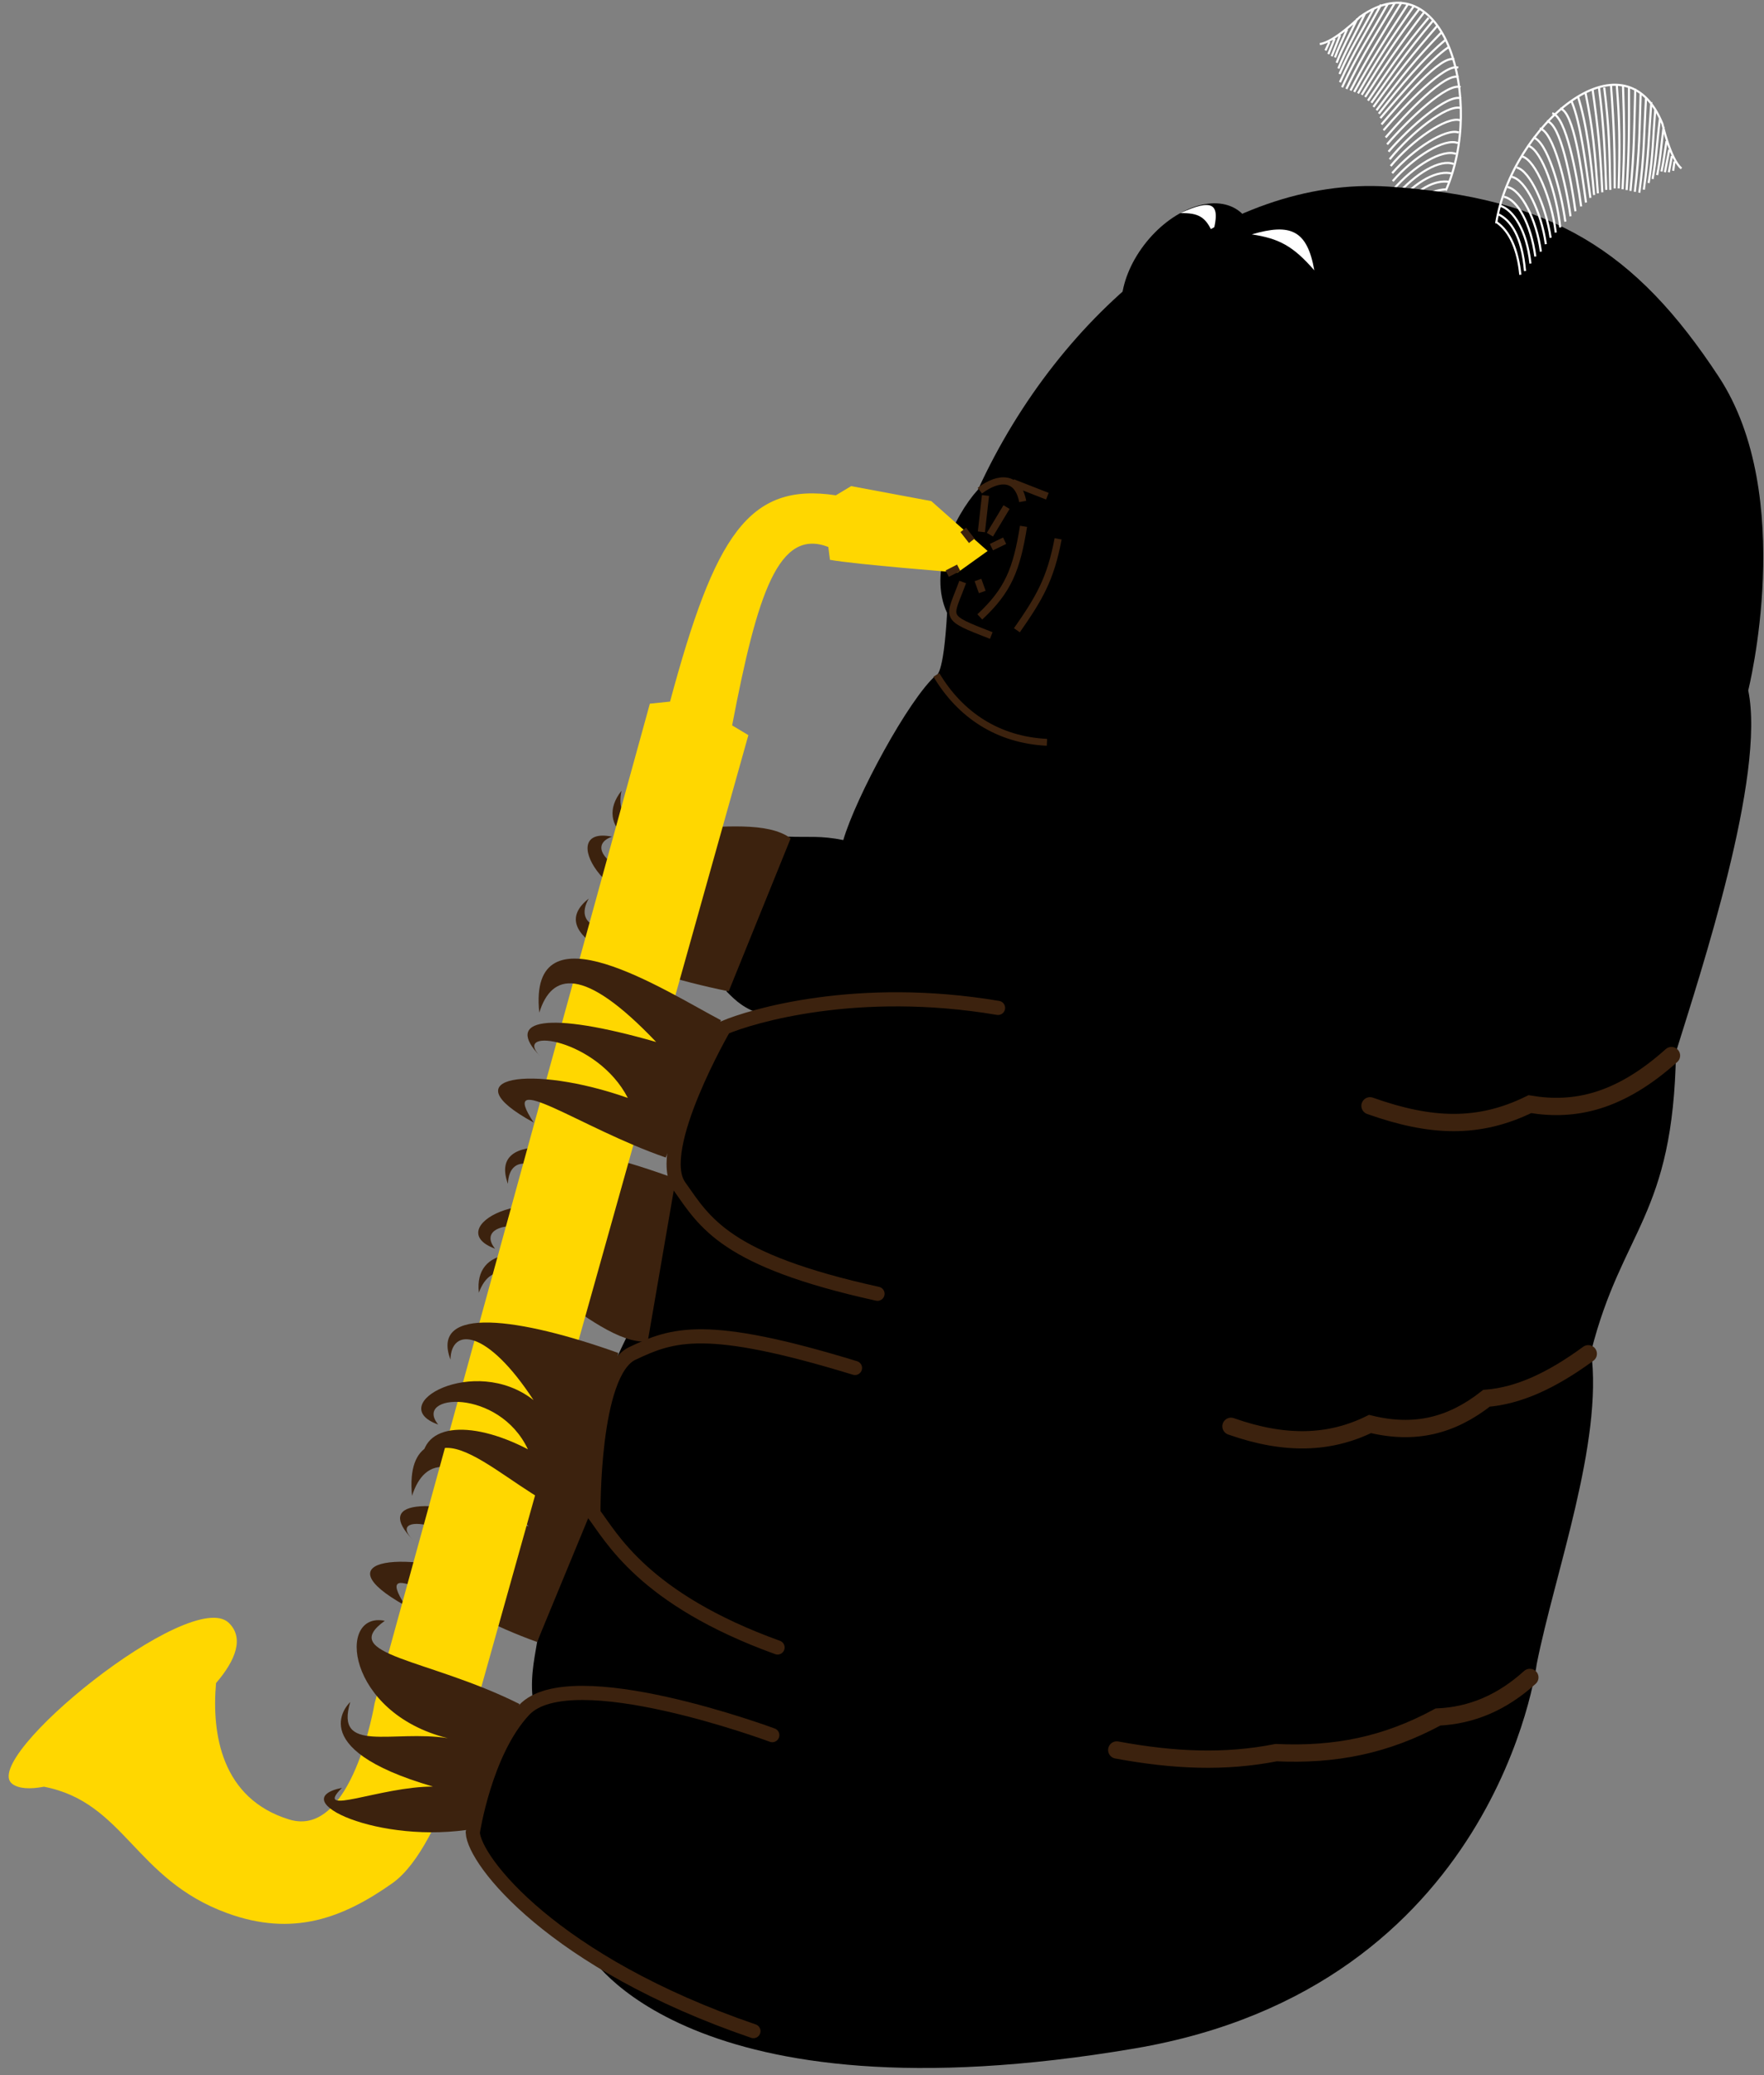 <!-- new -->
<svg class="big-clare-top" viewBox="0 0 102 120" fill="none" xmlns="http://www.w3.org/2000/svg">
<rect x="0" y="0" width="102" height="120" fill="#808080" stroke="none"/>
<defs>
<linearGradient id="grad-big-clare"  x1="30%" y1="0%" x2="100%" y2="0%">
    <stop offset="0%" style="stop-color:hsl(9, 70%, 58%);" />
    <stop offset="60%" style="stop-color:hsl(9, 70%, 65%);" />
    <stop offset="100%" style="stop-color:hsl(9, 80%, 70%);" />
  </linearGradient>
  </defs>
<g id="m-BIG-CLARE-top">
<path id="back-eye-round" d="M71.239 17.783C69.64 19.893 67.203 20.796 65.796 19.801C64.39 18.805 64.547 16.288 66.146 14.179C67.746 12.069 70.183 11.166 71.589 12.161C72.995 13.157 72.839 15.674 71.239 17.783Z" fill="black"/>
<path id="back-glint" d="M68.246 12.326C70.087 11.49 70.62 11.699 70.127 13.498C69.725 12.527 69.282 12.304 68.246 12.326Z" fill="white"/>
<path id="antenna-rear" d="M83.608 10.951C82.668 10.986 81.725 11.62 80.814 12.761M83.364 1.86C81.864 3.387 81.09 4.383 79.595 6.376M83.124 1.474C81.643 3.183 80.884 4.133 79.414 6.184M82.606 1.03C81.111 2.813 80.4 3.887 79.1 5.819M82.375 0.672C80.766 2.8 80.05 3.869 78.936 5.609M83.967 10.039C83.183 9.823 81.906 10.39 80.673 11.9M84.05 9.483C83.294 9.192 81.892 9.962 80.656 11.404M84.181 8.898C83.425 8.607 81.776 9.551 80.54 10.993M84.292 8.27C83.539 7.97 81.768 9.041 80.531 10.476M84.349 7.663C83.604 7.396 81.737 8.603 80.501 10.014M84.424 6.953C83.649 6.713 81.649 8.112 80.414 9.6M84.439 6.239C83.644 6.051 81.588 7.676 80.356 9.211M84.489 5.691C83.732 5.4 81.526 7.327 80.29 8.77M84.455 5.042C83.698 4.751 81.443 6.904 80.207 8.347M84.338 4.46C83.582 4.169 81.36 6.506 80.124 7.948M84.321 3.915C83.565 3.624 81.236 6.091 80 7.534M84.09 3.435C83.334 3.144 81.121 5.753 79.884 7.196M83.743 2.739C82.659 3.471 81.054 5.385 79.818 6.828M82.079 0.51C80.812 2.171 80.087 3.251 78.739 5.484M81.734 0.377C80.466 2.205 79.736 3.284 78.525 5.402M81.404 0.25C80.096 2.263 79.383 3.366 78.303 5.316M81.059 0.117C79.867 2.076 79.153 3.172 78.089 5.234M80.647 0.179C79.592 1.947 78.889 2.993 77.85 5.142M80.261 0.201C79.199 2.092 78.504 3.103 77.603 5.047M77.479 4.755C78.288 2.982 78.899 2.034 79.858 0.266M79.447 0.475C78.634 2.007 78.093 2.808 77.454 4.28M78.937 0.768C78.269 2.16 77.847 2.843 77.388 3.962M78.485 1.083C77.96 2.183 77.637 2.733 77.288 3.63M77.894 1.687C77.587 2.397 77.403 2.75 77.189 3.323M77.492 2.021L77 3.25M83.619 2.276C82.28 3.374 80.991 4.957 79.727 6.573M83.815 10.517C82.999 10.39 81.93 10.847 80.702 12.434M83.6 11.021C85.871 5.88 83.53 -2.477 78.641 0.972C78.641 0.972 77.149 2.445 76.315 2.547M79.298 5.943C80.475 4.271 81.224 3.145 82.902 1.144M77.17 2.24L76.809 3.129M76.874 2.419L76.644 2.918" stroke="white" stroke-width="0.123"/>
<path id="top" d="M101.088 39.925C101.088 39.925 103.913 28.685 99.387 21.792C94.587 14.481 89.723 11.406 80.274 10.79C70.824 10.174 61.317 17.926 56.553 28.31C55.135 29.876 53.654 33.092 54.764 35.445C54.553 39.197 54.13 39.04 54.13 39.04C52.539 40.431 49.482 46.11 48.762 48.58C47.455 48.311 46.733 48.428 45.582 48.381L42.003 57.326C42.599 57.922 42.997 58.32 44.19 58.717L41.804 59.512C40.066 62.491 39.143 64.655 39.021 68.258L38.027 73.823C35.717 78.262 33.265 82.646 34.05 86.942L31.068 94.892C30.869 96.085 30.608 97.251 30.869 98.669C28.444 100.723 27.887 103.041 27.489 106.42C28.284 108.209 28.915 109.448 34.048 112.98C34.048 112.98 39.712 122.862 65.614 118.457C86.533 114.899 88.855 96.242 88.855 96.242C89.885 91.024 92.714 83.387 92.003 78.152C93.794 71.08 96.755 70.356 96.912 60.828C98.344 56.214 102.106 44.852 101.088 39.925Z" fill="url('#grad-big-clare')"/>
<g id="arms-claws-horn">
<g id="back-claws">
<path id="back-bottom-claw" d="M23.441 92.855C18.503 90.111 23.395 89.483 28.897 91.486C27.164 88.03 22.198 87.297 23.847 89.017C21.774 86.855 24.277 86.394 30.566 88.266C26.377 83.777 24.559 84.233 23.824 86.503C23.218 80.068 31.196 85.366 34.322 87.043L31.057 94.952C26.164 93.217 21.322 89.588 23.441 92.855Z" fill="#3C220E"/>
<path id="back-middle-claw" d="M29.37 68.459C28.211 65.279 33.421 66.085 39.075 68.166L37.453 77.575C34.174 77.851 29.131 70.835 27.689 74.753C27.394 72.103 30.436 71.894 33.8 73.689C32.151 70.112 27.172 70.403 28.626 72.209C25.454 71.042 30.764 68.124 34.152 70.848C31.5 66.701 29.429 66.574 29.37 68.459Z" fill="#3C220E"/>
<path id="back-top-claw" d="M34.045 51.962C31.383 54.053 36.235 56.115 42.136 57.328L45.72 48.478C43.08 46.515 35.095 49.817 35.937 45.727C34.288 47.823 36.762 49.605 40.567 49.854C37.279 52.024 33.203 49.151 35.39 48.383C32.081 47.702 35.053 52.981 39.368 52.453C34.928 54.579 33.101 53.594 34.045 51.962Z" fill="#3C220E"/>
</g>
<path id="horn" d="M37.577 40.692L38.744 40.572C41.334 30.961 43.281 27.878 48.332 28.643L49.214 28.111L53.85 28.977L57.108 31.862L55.373 33.106C55.373 33.106 49.421 32.638 47.991 32.373L47.895 31.63C45.029 30.523 43.798 34.285 42.334 41.949L43.273 42.512L27.758 97.817C27.758 97.817 25.776 106.719 22.688 108.902C19.821 110.928 16.932 112.017 13.139 110.634C7.773 108.677 7.213 104.224 2.539 103.322C1.733 103.475 1.089 103.44 0.713 103.162C-1.247 101.705 11.04 91.726 13.231 93.847C14.115 94.702 13.654 95.982 12.492 97.329C12.232 100.267 12.805 104.017 16.724 105.218C20.374 106.336 21.66 98.504 21.66 98.504L37.577 40.692Z" fill="#FFD700"/>
<g id="front-claws">
<path id="front-bottom-claw" d="M25.036 103.314C21.969 103.312 18.056 105.1 19.774 103.387C16.363 104.081 21.947 106.717 27.463 105.746L30.037 98.538C24.758 95.895 19.481 95.719 22.25 93.728C19.46 93.161 20.006 99.053 25.889 100.515C22.698 100.014 19.341 101.447 20.253 98.425C20.253 98.425 17.32 101.071 25.036 103.314Z" fill="#3C220E"/>
<path id="front-middle-claw" d="M26.047 78.622C24.858 75.453 30.075 76.21 35.748 78.237L34.217 87.661C30.941 87.969 25.831 81.001 24.427 84.933C24.106 82.285 27.146 82.048 30.526 83.81C28.844 80.249 23.868 80.588 25.339 82.379C22.156 81.243 27.438 78.275 30.851 80.966C28.16 76.844 26.088 76.737 26.047 78.622Z" fill="#3C220E"/>
<path id="front-top-claw" d="M30.86 64.913C25.896 62.217 30.782 61.542 36.303 63.492C34.536 60.053 29.564 59.367 31.229 61.071C29.136 58.929 31.635 58.444 37.941 60.256C33.71 55.808 31.895 56.281 31.183 58.557C30.515 52.129 38.544 57.35 41.685 58.997L38.496 66.937C33.586 65.249 28.71 61.667 30.86 64.913Z" fill="#3C220E"/>
</g>
<g id="front-arms">
<path id="arm-top" d="M57.71 58.285C49.559 56.907 43.433 58.764 41.871 59.43C41.871 59.43 37.787 66.475 39.279 68.591C40.772 70.707 41.912 72.871 50.74 74.816" stroke="#3C220E" stroke-width="0.818" stroke-linecap="round"/>
<path id="arm-middle" d="M44.961 95.27C37.185 92.462 35.348 88.867 34.315 87.519C34.315 87.519 34.222 79.376 36.562 78.267C38.902 77.159 40.794 76.46 49.438 79.107" stroke="#3C220E" stroke-width="0.818" stroke-linecap="round"/>
<path id="arm-bottom" d="M43.566 117.456C31.965 113.485 27.424 107.617 27.337 105.973C27.337 105.973 28.044 101.29 30.307 98.884C33.013 96.007 44.656 100.34 44.656 100.34" stroke="#3C220E" stroke-width="0.818" stroke-linecap="round"/>
</g>
</g>
<path id="snout" d="M59.184 30.437C58.779 32.934 58.303 34.14 56.656 35.674M59.136 28.999C58.858 27.54 57.775 27.537 56.657 28.372M58.201 29.323L57.239 30.92M58.091 31.269L57.327 31.641M56.984 28.653L56.748 30.756M55.698 30.643L56.192 31.274M54.771 33.173L55.435 32.833M56.797 34.233L56.55 33.54M55.665 33.656C54.882 35.8 54.481 35.644 57.318 36.752M58.558 27.909L60.562 28.694M61.184 31.159C60.746 33.492 60.088 34.601 58.8 36.447" stroke="#3C220E" stroke-width="0.413"/>
<g id="front-eye">
<path id="eye-round-right" d="M75.12 18.667C73.52 20.776 71.084 21.679 69.677 20.684C68.271 19.689 68.427 17.171 70.027 15.062C71.626 12.952 74.063 12.049 75.47 13.044C76.876 14.04 76.719 16.557 75.12 18.667Z" fill="black"/>
<path id="glint-right" d="M72.381 13.554C74.642 12.892 75.587 13.315 75.998 15.634C74.759 14.209 73.942 13.792 72.381 13.554Z" fill="white"/>
</g>
<path id="antenna-front" d="M86.542 12.853C87.314 13.392 87.762 14.436 87.91 15.889M91.674 5.345C92.107 7.441 92.218 8.698 92.395 11.182M92.084 5.15C92.404 7.389 92.527 8.599 92.651 11.119M92.761 5.058C93.051 7.366 93.067 8.654 93.112 10.982M93.149 4.883C93.347 7.543 93.371 8.829 93.365 10.895M86.735 11.892C87.511 12.136 88.276 13.304 88.495 15.241M86.966 11.38C87.76 11.545 88.52 12.951 88.778 14.834M87.174 10.817C87.967 10.982 88.841 12.669 89.098 14.551M87.42 10.229C88.216 10.385 89.124 12.245 89.386 14.121M87.701 9.689C88.473 9.867 89.387 11.893 89.662 13.75M88.023 9.05C88.805 9.269 89.728 11.528 89.959 13.448M88.398 8.442C89.168 8.716 90.015 11.195 90.218 13.153M88.653 7.955C89.446 8.12 90.256 10.936 90.513 12.818M89.033 7.428C89.826 7.593 90.555 10.625 90.812 12.507M89.446 7.002C90.24 7.167 90.841 10.335 91.098 12.217M89.756 6.553C90.549 6.718 91.169 10.054 91.427 11.936M90.21 6.275C91.004 6.44 91.45 9.833 91.707 11.715M90.879 5.878C91.394 7.081 91.705 9.559 91.962 11.442M93.485 4.906C93.651 6.989 93.674 8.289 93.597 10.897M93.848 4.982C93.922 7.205 93.952 8.507 93.822 10.943M94.193 5.054C94.202 7.454 94.204 8.767 94.055 10.992M94.556 5.129C94.496 7.422 94.502 8.73 94.279 11.039M94.868 5.404C94.797 7.462 94.821 8.722 94.53 11.091M95.181 5.632C95.049 7.796 95.085 9.023 94.789 11.145M95.051 10.966C95.333 9.038 95.333 7.91 95.484 5.905M95.717 6.303C95.57 8.031 95.59 8.998 95.329 10.582M95.986 6.826C95.794 8.358 95.778 9.161 95.558 10.35M96.195 7.336C96.04 8.544 96.015 9.182 95.821 10.125M96.365 8.163C96.238 8.927 96.201 9.323 96.071 9.92M96.522 8.662L96.269 9.962M91.234 5.556C91.764 7.205 91.99 9.233 92.177 11.277M86.604 12.376C87.359 12.712 88.009 13.675 88.181 15.674M86.511 12.916C87.389 7.365 93.885 1.61 96.125 7.158C96.125 7.158 96.58 9.204 97.226 9.742M92.878 10.98C92.795 8.936 92.776 7.584 92.45 4.993M96.674 9.02L96.496 9.963M96.825 9.332L96.748 9.876" stroke="white" stroke-width="0.123"/>
<path id="chin" d="M54.146 39.031C55.531 41.352 57.715 42.789 60.537 42.927" stroke="#3C220E" stroke-width="0.398"/>
<path id="flab-lines" d="M88.461 97.002C86.857 98.452 85.11 99.198 83.149 99.291C80.128 100.927 77.193 101.509 73.792 101.351C70.841 101.932 67.914 101.814 64.574 101.198M91.839 78.285C89.713 79.841 87.811 80.71 85.953 80.86C83.931 82.452 81.804 82.981 79.218 82.347C76.862 83.506 74.284 83.577 71.179 82.481M96.65 61.042C93.659 63.722 91.065 64.288 88.461 63.851C85.493 65.308 82.736 65.196 79.218 63.947" stroke="#3C220E" stroke-linecap="round"/>
</g>
</svg>
